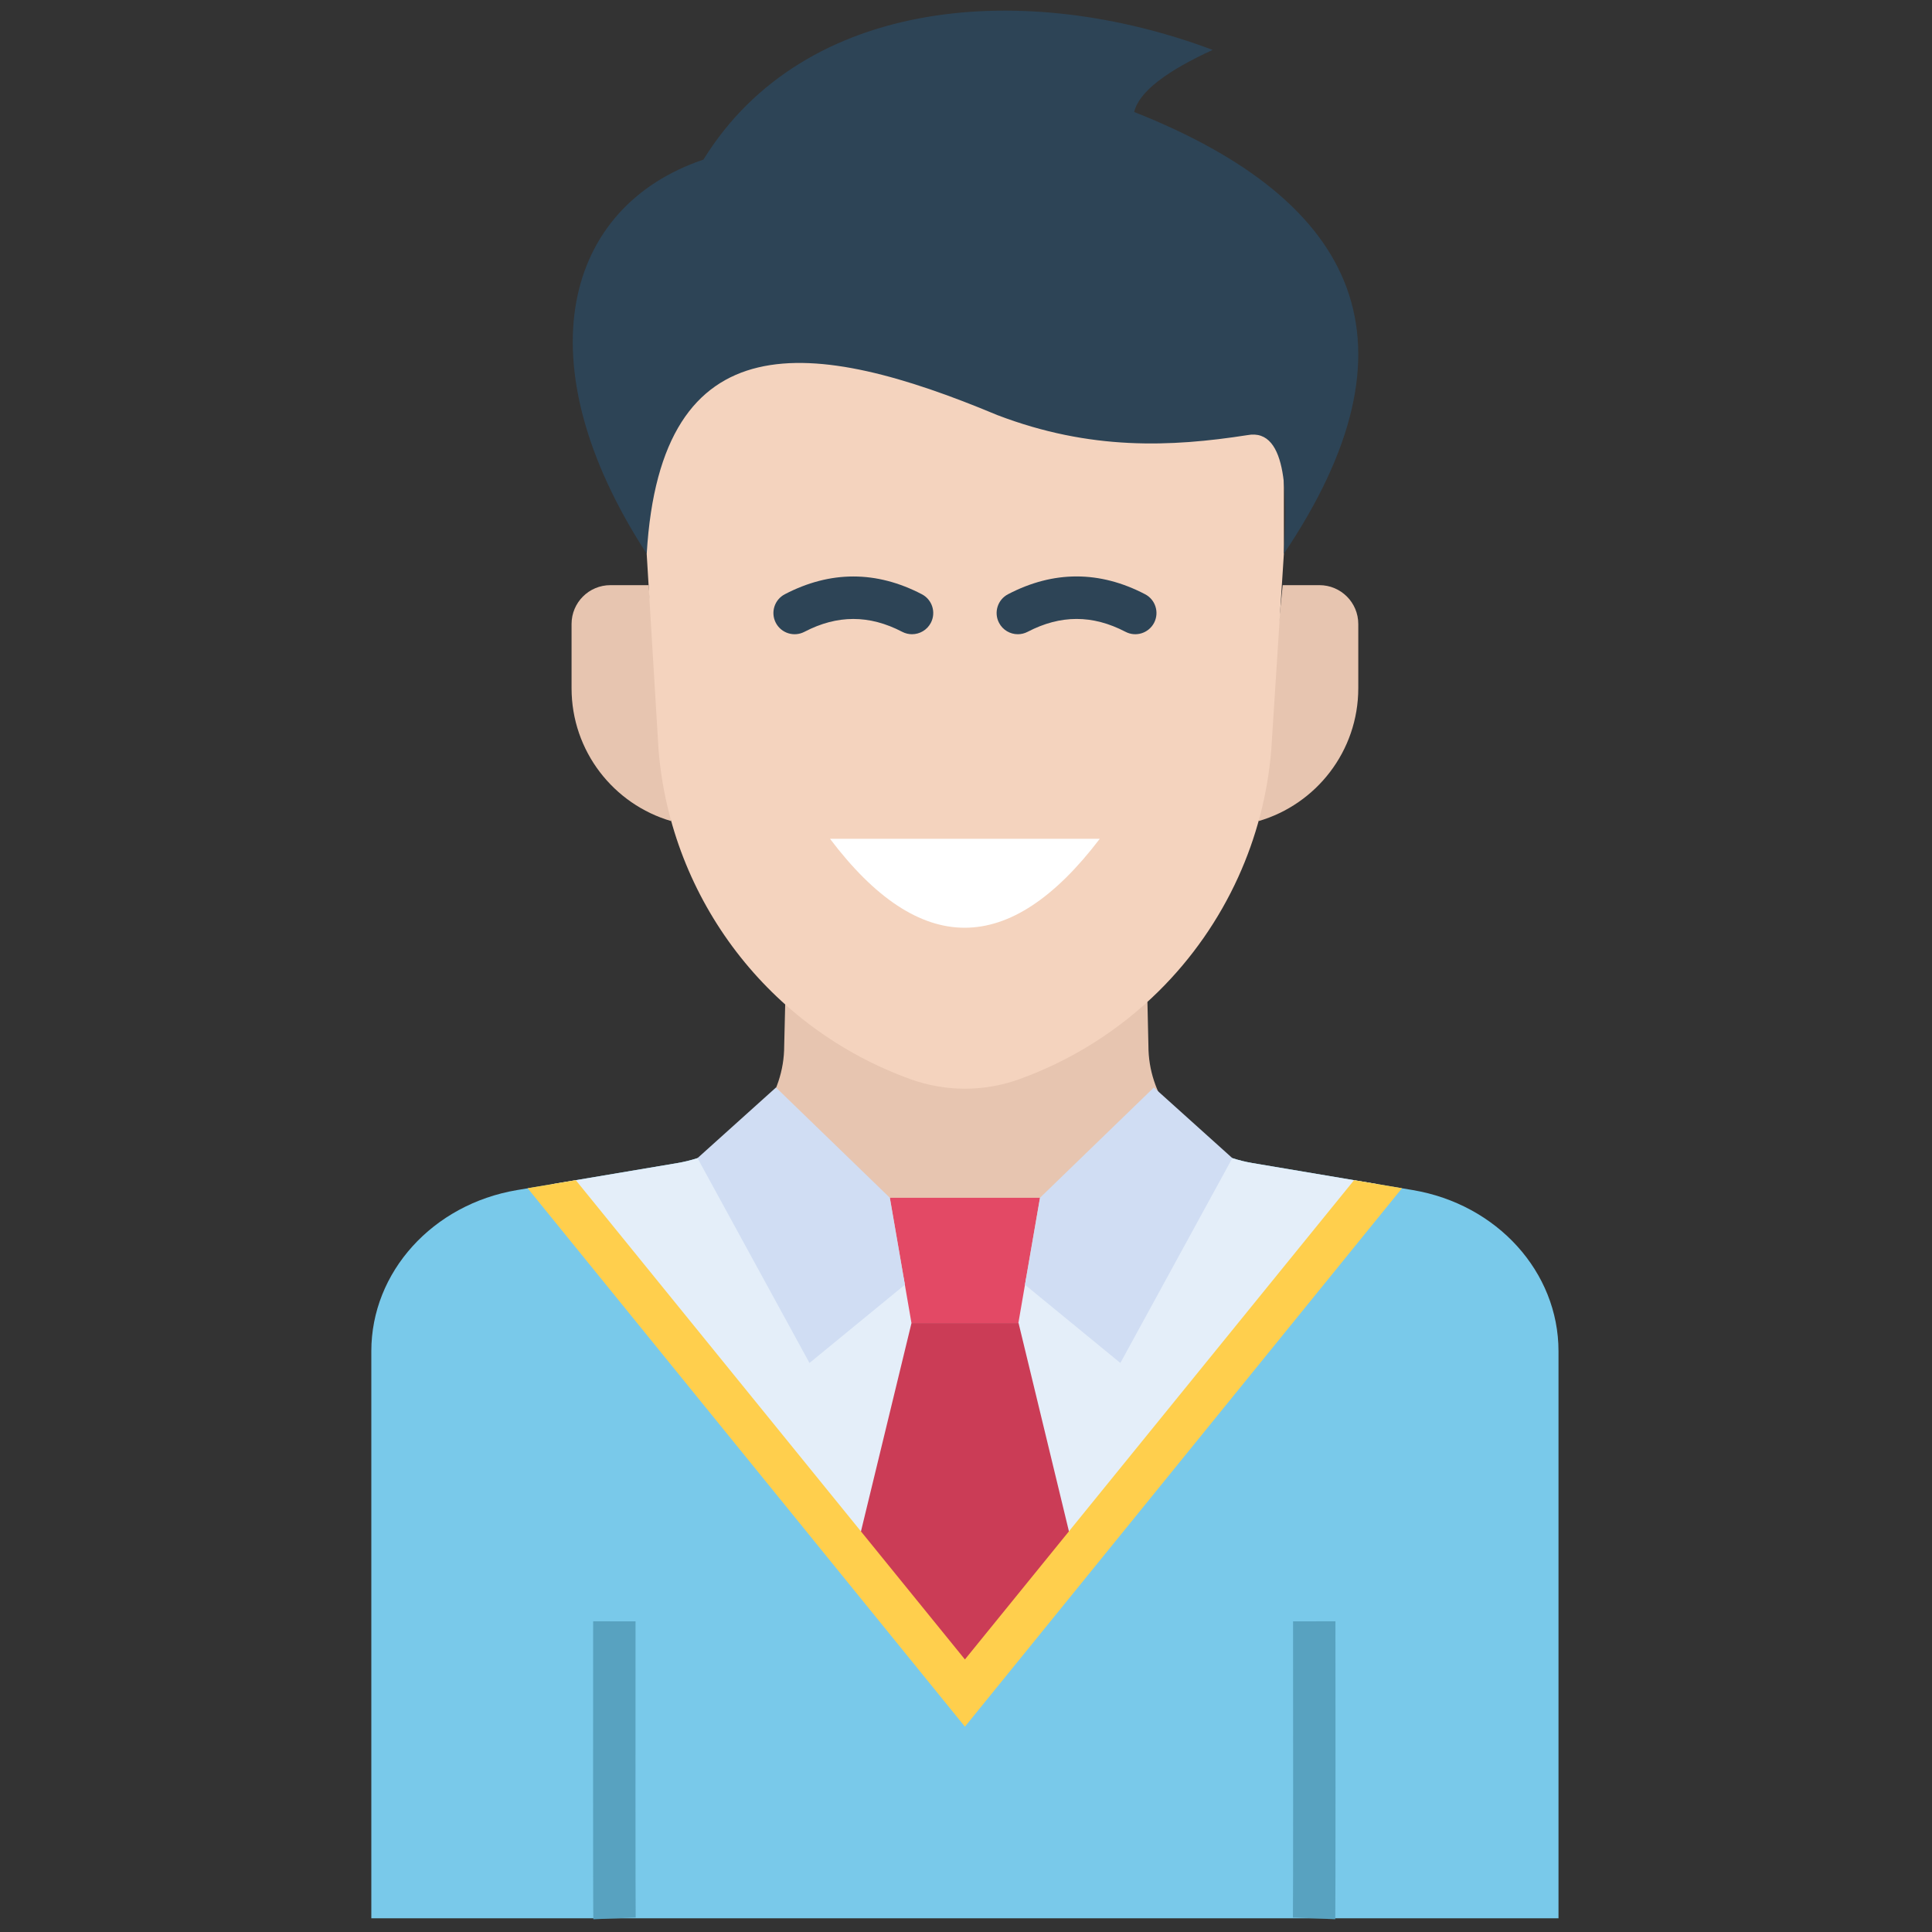 <svg xmlns="http://www.w3.org/2000/svg" xmlns:xlink="http://www.w3.org/1999/xlink" version="1.1" width="256" height="256" viewBox="0 0 256 256" xml:space="preserve">

<rect x="0" y="0" width="256" height="256" fill="#333333" stroke="none"/>

<defs>
</defs>
<g style="stroke: none; stroke-width: 0; stroke-dasharray: none; stroke-linecap: butt; stroke-linejoin: miter; stroke-miterlimit: 10; fill: none; fill-rule: nonzero; opacity: 1;" transform="translate(1.407 1.407) scale(2.81 2.81)" >
	<path d="M 30.084 27.092 h -1.801 c -1.012 0 -1.832 0.82 -1.832 1.832 v 3.027 c 0 2.97 1.985 5.477 4.7 6.267 L 30.084 27.092 z" style="stroke: none; stroke-width: 1; stroke-dasharray: none; stroke-linecap: butt; stroke-linejoin: miter; stroke-miterlimit: 10; fill: rgb(231,197,176); fill-rule: nonzero; opacity: 1;" transform=" matrix(1 0 0 1 0 0) " stroke-linecap="round" />
	<path d="M 59.985 27.092 h 1.732 c 1.012 0 1.832 0.82 1.832 1.832 v 3.025 c 0 2.971 -1.985 5.479 -4.702 6.269 L 59.985 27.092 z" style="stroke: none; stroke-width: 1; stroke-dasharray: none; stroke-linecap: butt; stroke-linejoin: miter; stroke-miterlimit: 10; fill: rgb(231,197,176); fill-rule: nonzero; opacity: 1;" transform=" matrix(1 0 0 1 0 0) " stroke-linecap="round" />
	<path d="M 57.613 54.111 c 0.305 0.099 0.622 0.178 0.949 0.233 l 7.556 1.273 c 3.98 0.67 6.872 3.866 6.872 7.595 v 26.745 H 45 H 17.009 V 63.212 c 0 -3.729 2.892 -6.925 6.872 -7.595 l 7.556 -1.273 c 0.327 -0.055 0.644 -0.133 0.949 -0.233 H 57.613 z" style="stroke: none; stroke-width: 1; stroke-dasharray: none; stroke-linecap: butt; stroke-linejoin: miter; stroke-miterlimit: 10; fill: rgb(121,201,234); fill-rule: nonzero; opacity: 1;" transform=" matrix(1 0 0 1 0 0) " stroke-linecap="round" />
	<path d="M 57.613 54.111 c 0.305 0.099 0.622 0.178 0.949 0.233 l 5.917 0.997 c 0 0 -19.486 23.991 -19.486 23.991 L 25.514 55.34 l 0 0.002 l 5.923 -0.998 c 0.327 -0.055 0.644 -0.133 0.949 -0.233 H 57.613 z" style="stroke: none; stroke-width: 1; stroke-dasharray: none; stroke-linecap: butt; stroke-linejoin: miter; stroke-miterlimit: 10; fill: rgb(228,238,249); fill-rule: nonzero; opacity: 1;" transform=" matrix(1 0 0 1 0 0) " stroke-linecap="round" />
	<path d="M 53.606 46.745 l 0.047 2.075 c 0 2.279 1.469 4.288 3.646 5.185 c -8.162 8.067 -16.367 8.133 -24.581 0.04 l 0.002 0.005 c 2.238 -0.873 3.758 -2.912 3.758 -5.23 l 0.047 -1.959 C 42.247 42.01 47.941 41.922 53.606 46.745 z" style="stroke: none; stroke-width: 1; stroke-dasharray: none; stroke-linecap: butt; stroke-linejoin: miter; stroke-miterlimit: 10; fill: rgb(231,197,176); fill-rule: nonzero; opacity: 1;" transform=" matrix(1 0 0 1 0 0) " stroke-linecap="round" />
	<path d="M 60.04 25.614 l -0.596 9.274 c -0.176 2.104 -0.713 4.119 -1.558 5.976 c -0.456 1.003 -1.002 1.96 -1.629 2.859 c -0.627 0.899 -1.335 1.741 -2.116 2.513 c -1.829 1.81 -4.057 3.242 -6.572 4.151 l 0 0 c -1.661 0.6 -3.479 0.6 -5.14 0 l 0 0 c -6.647 -2.402 -11.285 -8.456 -11.874 -15.499 l -0.561 -9.274 V 14.029 H 60.04 V 25.614 z" style="stroke: none; stroke-width: 1; stroke-dasharray: none; stroke-linecap: butt; stroke-linejoin: miter; stroke-miterlimit: 10; fill: rgb(244,211,190); fill-rule: nonzero; opacity: 1;" transform=" matrix(1 0 0 1 0 0) " stroke-linecap="round" />
	<path d="M 51.359 39.053 c -4.24 5.573 -8.48 5.611 -12.72 0 H 51.359 z" style="stroke: none; stroke-width: 1; stroke-dasharray: none; stroke-linecap: butt; stroke-linejoin: miter; stroke-miterlimit: 10; fill: rgb(255,255,255); fill-rule: nonzero; opacity: 1;" transform=" matrix(1 0 0 1 0 0) " stroke-linecap="round" />
	<path d="M 60.04 25.614 c 6.636 -9.876 3.624 -16.606 -7.059 -20.834 c 0.233 -0.976 1.578 -1.951 3.702 -2.927 c -8.786 -3.301 -19.235 -2.546 -24.015 5.173 c -6.549 2.208 -8.554 9.537 -2.673 18.588 c 0.656 -11.077 7.847 -10.177 16.529 -6.543 c 4.39 1.68 8.201 1.507 11.794 0.947 C 60.282 19.65 60.186 23.144 60.04 25.614 z" style="stroke: none; stroke-width: 1; stroke-dasharray: none; stroke-linecap: butt; stroke-linejoin: miter; stroke-miterlimit: 10; fill: rgb(45,68,86); fill-rule: nonzero; opacity: 1;" transform=" matrix(1 0 0 1 0 0) " stroke-linecap="round" />
	<path d="M 42.505 29.406 c -0.156 0 -0.313 -0.036 -0.461 -0.113 c -1.551 -0.809 -3.061 -0.809 -4.613 0 c -0.49 0.255 -1.093 0.065 -1.348 -0.424 c -0.255 -0.49 -0.065 -1.093 0.424 -1.348 c 2.145 -1.117 4.319 -1.117 6.462 0 c 0.49 0.255 0.679 0.859 0.424 1.348 C 43.214 29.21 42.865 29.406 42.505 29.406 z" style="stroke: none; stroke-width: 1; stroke-dasharray: none; stroke-linecap: butt; stroke-linejoin: miter; stroke-miterlimit: 10; fill: rgb(45,68,86); fill-rule: nonzero; opacity: 1;" transform=" matrix(1 0 0 1 0 0) " stroke-linecap="round" />
	<path d="M 47.495 29.406 c -0.361 0 -0.709 -0.196 -0.887 -0.538 c -0.255 -0.49 -0.065 -1.093 0.425 -1.348 c 2.144 -1.119 4.319 -1.118 6.462 0 c 0.49 0.255 0.679 0.859 0.425 1.348 c -0.256 0.488 -0.858 0.681 -1.348 0.424 c -1.552 -0.809 -3.061 -0.809 -4.615 0 C 47.808 29.37 47.65 29.406 47.495 29.406 z" style="stroke: none; stroke-width: 1; stroke-dasharray: none; stroke-linecap: butt; stroke-linejoin: miter; stroke-miterlimit: 10; fill: rgb(45,68,86); fill-rule: nonzero; opacity: 1;" transform=" matrix(1 0 0 1 0 0) " stroke-linecap="round" />
	<path d="M 27.478 90 c -0.017 -0.372 -0.011 -12.016 -0.009 -14.049 l 1.999 0.002 c -0.004 3.479 -0.005 13.55 0.007 13.965 L 27.478 90 z" style="stroke: none; stroke-width: 1; stroke-dasharray: none; stroke-linecap: butt; stroke-linejoin: miter; stroke-miterlimit: 10; fill: rgb(88,162,192); fill-rule: nonzero; opacity: 1;" transform=" matrix(1 0 0 1 0 0) " stroke-linecap="round" />
	<path d="M 62.464 90 l -1.997 -0.088 l 0.999 0.044 l -0.999 -0.038 c 0.013 -0.426 0.011 -10.877 0.006 -13.964 l 1.999 -0.004 C 62.476 78.492 62.48 89.641 62.464 90 z" style="stroke: none; stroke-width: 1; stroke-dasharray: none; stroke-linecap: butt; stroke-linejoin: miter; stroke-miterlimit: 10; fill: rgb(88,162,192); fill-rule: nonzero; opacity: 1;" transform=" matrix(1 0 0 1 0 0) " stroke-linecap="round" />
	<polygon points="47.52,61.89 42.48,61.89 41.46,55.98 48.54,55.98 " style="stroke: none; stroke-width: 1; stroke-dasharray: none; stroke-linecap: butt; stroke-linejoin: miter; stroke-miterlimit: 10; fill: rgb(227,73,101); fill-rule: nonzero; opacity: 1;" transform="  matrix(1 0 0 1 0 0) "/>
	<polygon points="47.53,61.89 50.2,72.93 45.02,79.33 45,79.33 39.8,72.94 42.48,61.89 " style="stroke: none; stroke-width: 1; stroke-dasharray: none; stroke-linecap: butt; stroke-linejoin: miter; stroke-miterlimit: 10; fill: rgb(203,60,86); fill-rule: nonzero; opacity: 1;" transform="  matrix(1 0 0 1 0 0) "/>
	<polygon points="48.54,55.98 53.91,50.78 57.61,54.11 52.33,63.77 47.83,60.08 " style="stroke: none; stroke-width: 1; stroke-dasharray: none; stroke-linecap: butt; stroke-linejoin: miter; stroke-miterlimit: 10; fill: rgb(208,221,243); fill-rule: nonzero; opacity: 1;" transform="  matrix(1 0 0 1 0 0) "/>
	<polygon points="41.46,55.98 36.09,50.78 32.39,54.11 37.67,63.77 42.17,60.08 " style="stroke: none; stroke-width: 1; stroke-dasharray: none; stroke-linecap: butt; stroke-linejoin: miter; stroke-miterlimit: 10; fill: rgb(208,221,243); fill-rule: nonzero; opacity: 1;" transform="  matrix(1 0 0 1 0 0) "/>
	<polygon points="45,77.75 26.65,55.15 24.38,55.53 45,80.92 65.61,55.53 63.35,55.15 " style="stroke: none; stroke-width: 1; stroke-dasharray: none; stroke-linecap: butt; stroke-linejoin: miter; stroke-miterlimit: 10; fill: rgb(255,207,77); fill-rule: nonzero; opacity: 1;" transform="  matrix(1 0 0 1 0 0) "/>
</g>
</svg>